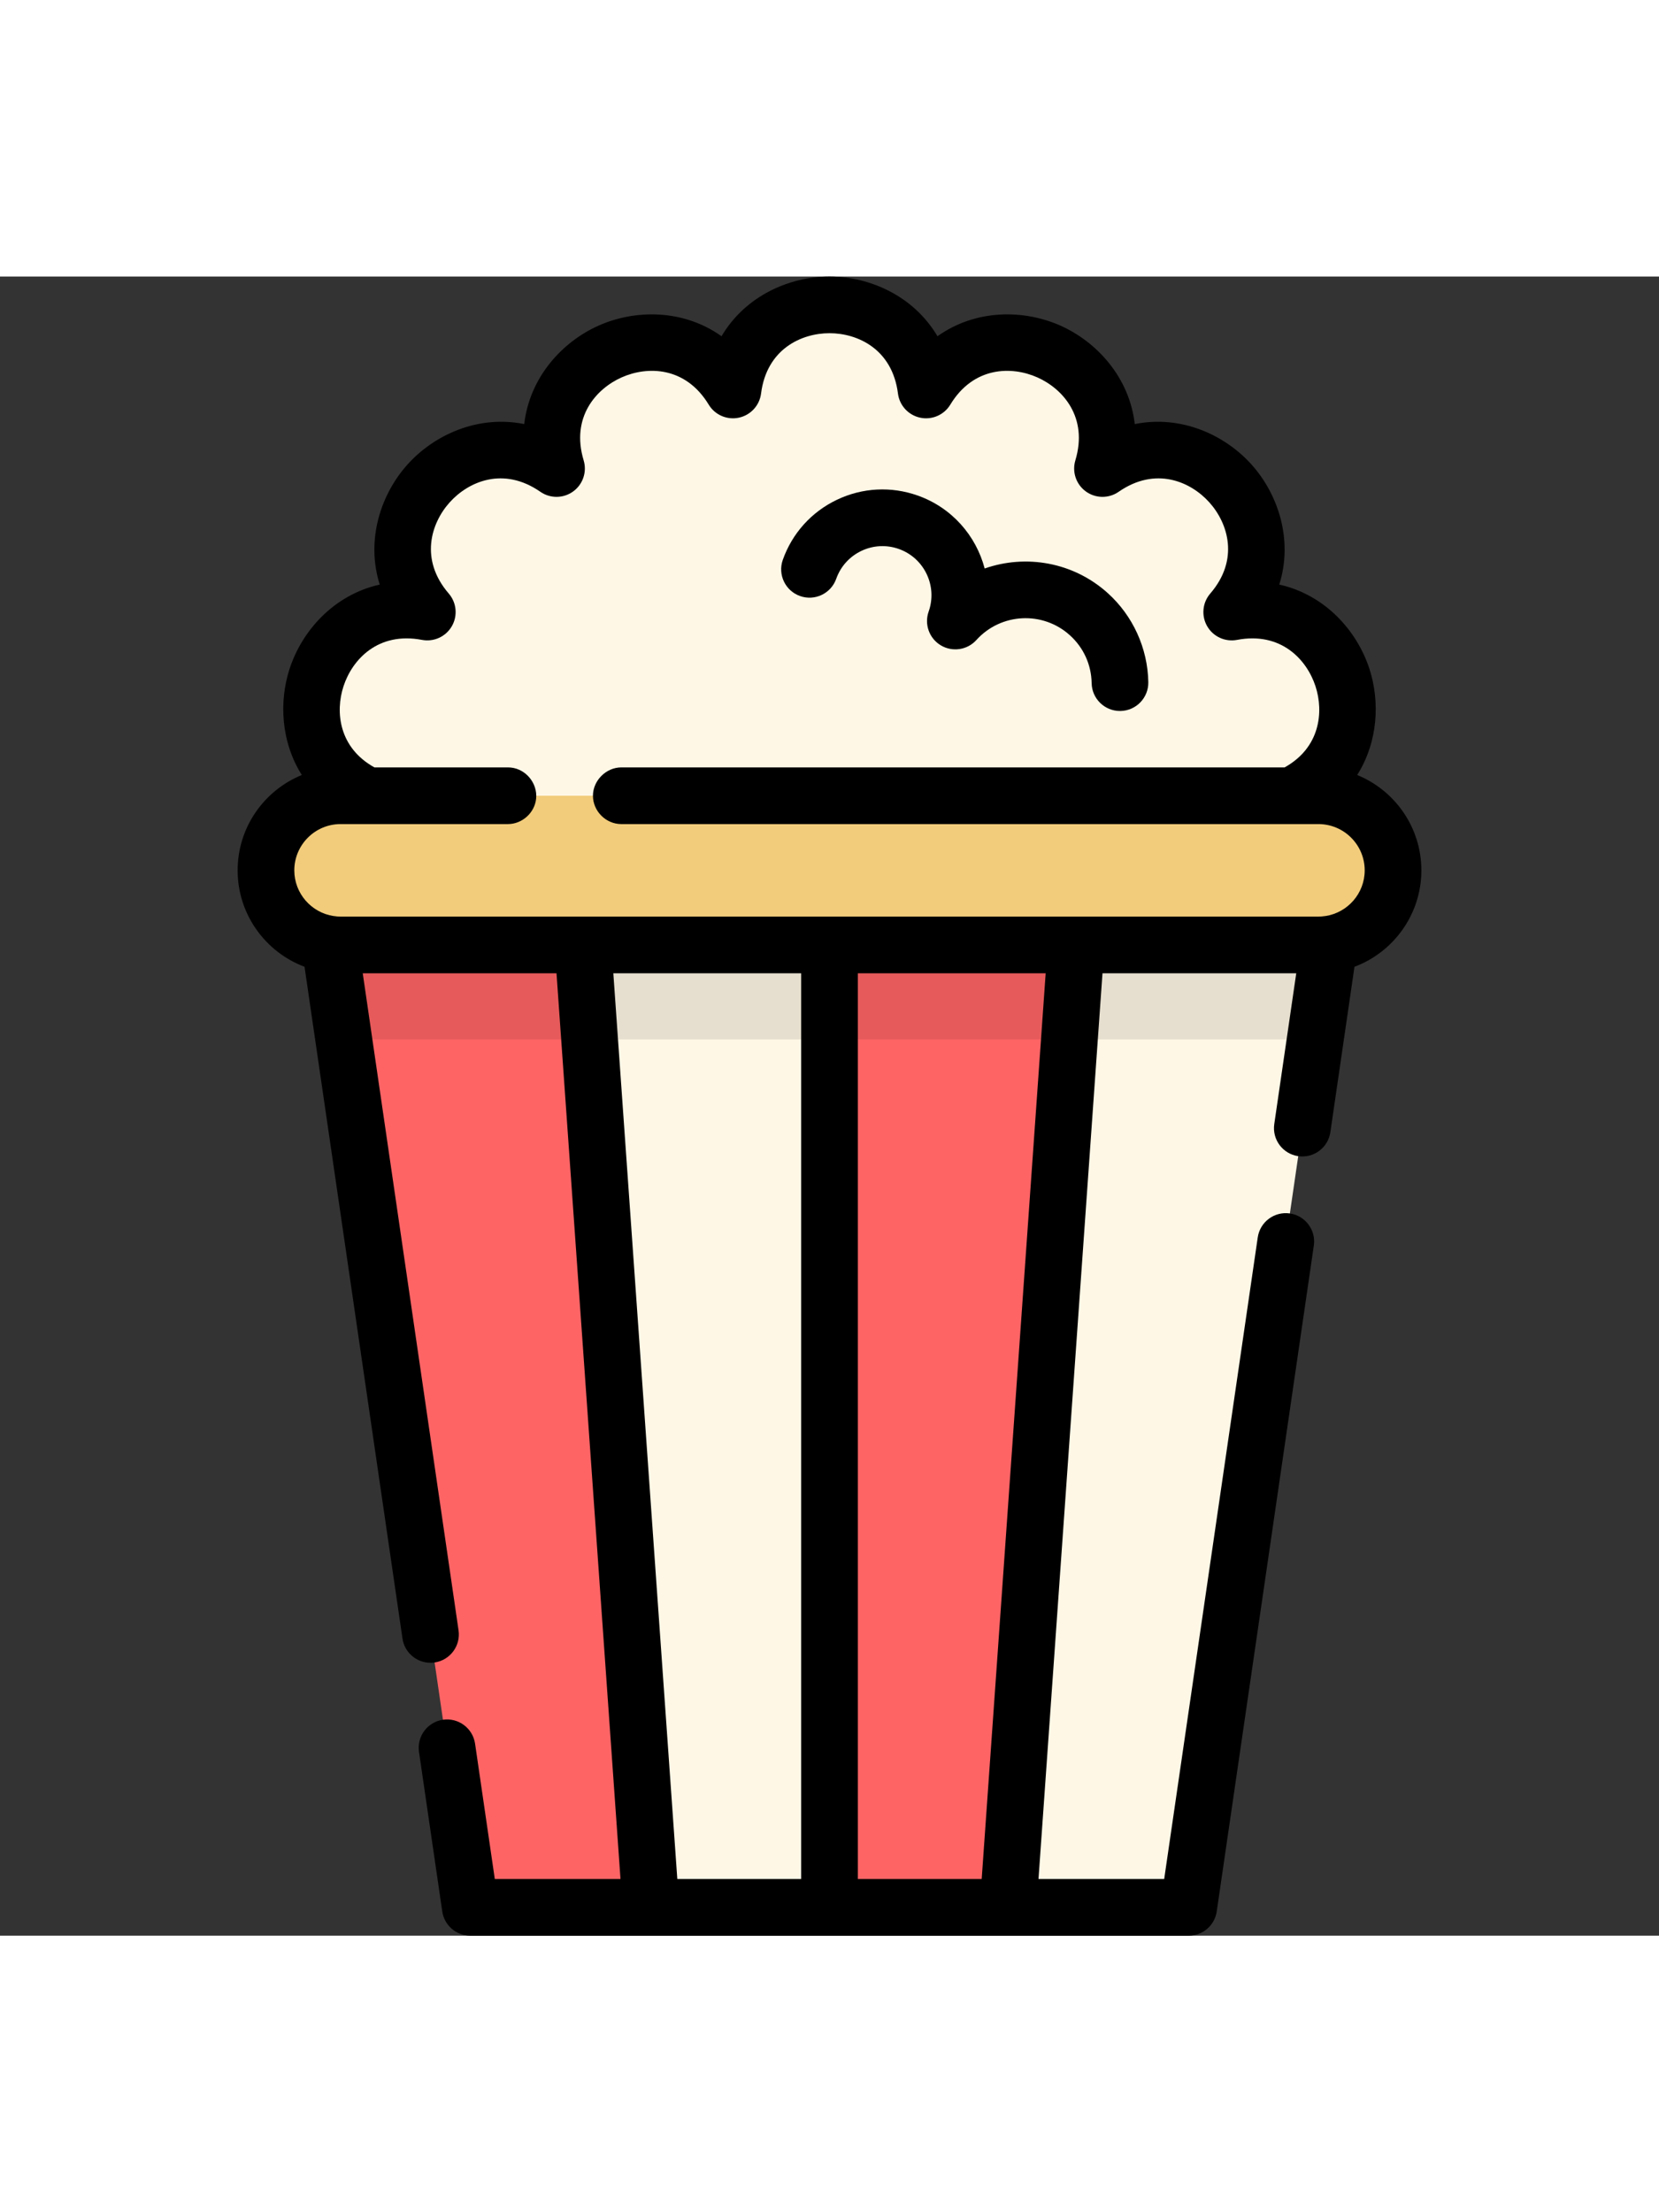 <?xml version="1.0" encoding="iso-8859-1"?>
<!-- Uploaded to: SVG Repo, www.svgrepo.com, Generator: SVG Repo Mixer Tools -->
<svg height="80px" width="60px" version="1.1" id="Layer_1" xmlns="http://www.w3.org/2000/svg" xmlns:xlink="http://www.w3.org/1999/xlink" 
	 viewBox="0 0 512 512" xml:space="preserve">
<rect x="0" y="0" width="512" height="512" fill="#333333" stroke="none"/>
<g>
	<path style="fill:#FFF7E6;" d="M380.131,103.539L380.131,103.539L380.131,103.539c23.05-26.728-10.89-64.423-39.88-44.292l0,0l0,0
		c10.186-33.793-36.151-54.423-54.448-24.241l0,0l0,0c-4.439-35.015-55.161-35.015-59.601,0l0,0l0,0
		c-18.297-30.182-64.635-9.552-54.448,24.241l0,0l0,0c-28.993-20.13-62.933,17.564-39.883,44.292l0,0l0,0
		c-34.672-6.598-50.346,41.642-18.417,56.684l0,0v23.024h285.095v-23.024l0,0C430.477,145.182,414.803,96.941,380.131,103.539z"/>
	<polygon style="fill:#FFF7E6;" points="173.592,183.248 179.901,206.273 166.338,218.082 188.411,490.445 200.884,503.255 
		366.853,503.255 413.52,183.248 	"/>
</g>
<g>
	<polyline style="fill:#FF6465;" points="256.001,206.273 256.001,503.255 311.118,503.255 332.101,206.273 314.63,184.086 
		269.652,184.086 256.001,206.273 	"/>
	<polygon style="fill:#FF6465;" points="173.592,183.248 98.483,183.248 145.148,503.255 200.884,503.255 179.901,206.273 	"/>
</g>
<polygon style="opacity:0.1;enable-background:new    ;" points="98.483,183.248 106.09,235.422 405.912,235.422 413.52,183.248 
	173.592,183.248 "/>
<path style="fill:#F2CC7B;" d="M406.894,160.224H105.109c-12.716,0-23.024,10.308-23.024,23.024l0,0
	c0,12.716,10.308,23.024,23.024,23.024h301.784c12.716,0,23.024-10.308,23.024-23.024l0,0
	C429.918,170.532,419.609,160.224,406.894,160.224z"/>
<path d="M246.911,98.6c4.551,1.614,9.549-0.77,11.163-5.321c1.35-3.81,4.103-6.866,7.751-8.605c3.649-1.74,7.757-1.954,11.565-0.605
	c7.864,2.787,11.995,11.452,9.209,19.318c-1.392,3.932,0.184,8.299,3.767,10.433c3.581,2.134,8.174,1.442,10.967-1.654
	c7.543-8.359,20.477-9.025,28.833-1.484c4.243,3.828,6.635,9.084,6.737,14.798c0.085,4.776,3.983,8.588,8.74,8.588
	c0.054,0,0.106,0,0.16-0.001c4.829-0.086,8.672-4.07,8.587-8.9c-0.187-10.455-4.745-20.47-12.51-27.473
	c-10.656-9.612-25.318-12.042-37.993-7.596c-2.653-10.104-10.093-18.77-20.66-22.513c-8.211-2.909-17.067-2.447-24.934,1.302
	c-7.864,3.75-13.799,10.339-16.709,18.552C239.976,91.989,242.359,96.988,246.911,98.6z"/>
<path d="M93.984,213.003l30.229,207.296c0.635,4.35,4.371,7.484,8.642,7.483c0.42,0,0.846-0.03,1.273-0.093
	c4.779-0.697,8.089-5.136,7.392-9.915l-29.568-202.755h59.798l19.747,279.493h-38.79l-6.089-41.758
	c-0.698-4.779-5.143-8.087-9.915-7.391c-4.779,0.697-8.089,5.136-7.392,9.914l7.18,49.241c0.627,4.298,4.312,7.483,8.654,7.483
	h55.721c0.002,0,0.004,0,0.006,0s0.006,0,0.008,0h110.238c0.002,0,0.006,0,0.008,0c0.002,0,0.003,0,0.006,0h55.721
	c4.342,0,8.026-3.185,8.654-7.483l29.964-205.478c0.697-4.779-2.613-9.218-7.392-9.915c-4.78-0.696-9.217,2.612-9.915,7.391
	l-28.873,197.996h-38.79l19.747-279.493h59.798l-6.782,46.518c-0.697,4.779,2.613,9.218,7.392,9.914
	c4.779,0.696,9.217-2.612,9.915-7.391l7.445-51.056c12.047-4.518,20.644-16.15,20.644-29.755c0-13.286-8.201-24.687-19.804-29.422
	c6.465-10.262,7.044-22.699,3.773-32.762c-3.78-11.633-13.573-22.819-27.82-26c4.369-13.929-0.422-28.004-8.607-37.093
	c-8.184-9.09-21.682-15.327-35.991-12.437c-1.674-14.502-11.777-25.411-22.951-30.386c-11.175-4.975-26.042-5.182-37.938,3.278
	C281.898,5.857,268.232,0,256.001,0c-12.23,0-25.897,5.858-33.325,18.424c-11.895-8.458-26.765-8.251-37.936-3.278
	c-11.175,4.975-21.278,15.884-22.952,30.386c-14.307-2.888-27.809,3.349-35.991,12.437c-8.185,9.089-12.976,23.164-8.607,37.093
	c-14.246,3.182-24.041,14.368-27.82,26c-3.269,10.063-2.692,22.501,3.773,32.762c-11.604,4.736-19.804,16.137-19.804,29.423
	C73.34,196.853,81.938,208.484,93.984,213.003z M189.285,215.018h57.971v279.493h-38.225L189.285,215.018z M302.969,494.511h-38.225
	V215.018h57.971L302.969,494.511z M105.109,168.968h8.345h43.306c4.395,0,8.256-3.479,8.699-7.85
	c0.478-4.703-3.103-9.115-7.805-9.595c-0.294-0.029-0.592-0.045-0.894-0.045h-41.207c-11.011-6.12-12.103-17.149-9.548-25.011
	c2.676-8.234,10.631-16.926,24.232-14.338c3.648,0.695,7.348-0.996,9.208-4.218c1.86-3.222,1.478-7.266-0.95-10.083
	c-9.046-10.489-5.492-21.723,0.301-28.156c5.794-6.433,16.593-11.144,27.971-3.243c3.055,2.121,7.117,2.079,10.128-0.108
	c3.009-2.186,4.306-6.037,3.232-9.598c-3.997-13.262,3.818-22.079,11.728-25.599c7.906-3.521,19.692-3.429,26.871,8.415
	c1.927,3.18,5.654,4.794,9.296,4.02c3.638-0.773,6.388-3.764,6.857-7.454c1.741-13.74,12.468-18.616,21.124-18.616
	c8.656,0,19.383,4.875,21.126,18.616c0.468,3.69,3.219,6.68,6.858,7.454c3.642,0.774,7.368-0.841,9.296-4.02
	c7.178-11.845,18.961-11.935,26.868-8.414c7.909,3.521,15.724,12.338,11.728,25.599c-1.074,3.561,0.223,7.412,3.232,9.598
	c3.012,2.187,7.072,2.229,10.128,0.108c11.381-7.902,22.178-3.189,27.971,3.243c5.792,6.434,9.346,17.667,0.301,28.156
	c-2.429,2.817-2.81,6.862-0.95,10.083c1.86,3.222,5.556,4.913,9.208,4.218c13.596-2.59,21.556,6.105,24.232,14.338
	c2.553,7.861,1.463,18.891-9.548,25.011c0,0-204.547,0-204.712,0c-4.692,0-8.745,4.062-8.745,8.745c0,4.748,3.996,8.745,8.745,8.745
	h206.809h8.345c7.874,0,14.28,6.406,14.28,14.279c0,7.129-5.256,13.037-12.092,14.094c-0.043,0.006-0.086,0.005-0.129,0.01
	c-0.387,0.056-0.73,0.096-1.051,0.124c-0.335,0.024-0.668,0.051-1.009,0.051c0,0-150.89,0-150.895,0H105.109
	c-0.688,0-1.378-0.076-2.059-0.175c-0.043-0.006-0.086-0.005-0.129-0.01c-6.836-1.059-12.092-6.967-12.092-14.094
	C90.829,175.374,97.235,168.968,105.109,168.968z"/>
</svg>
